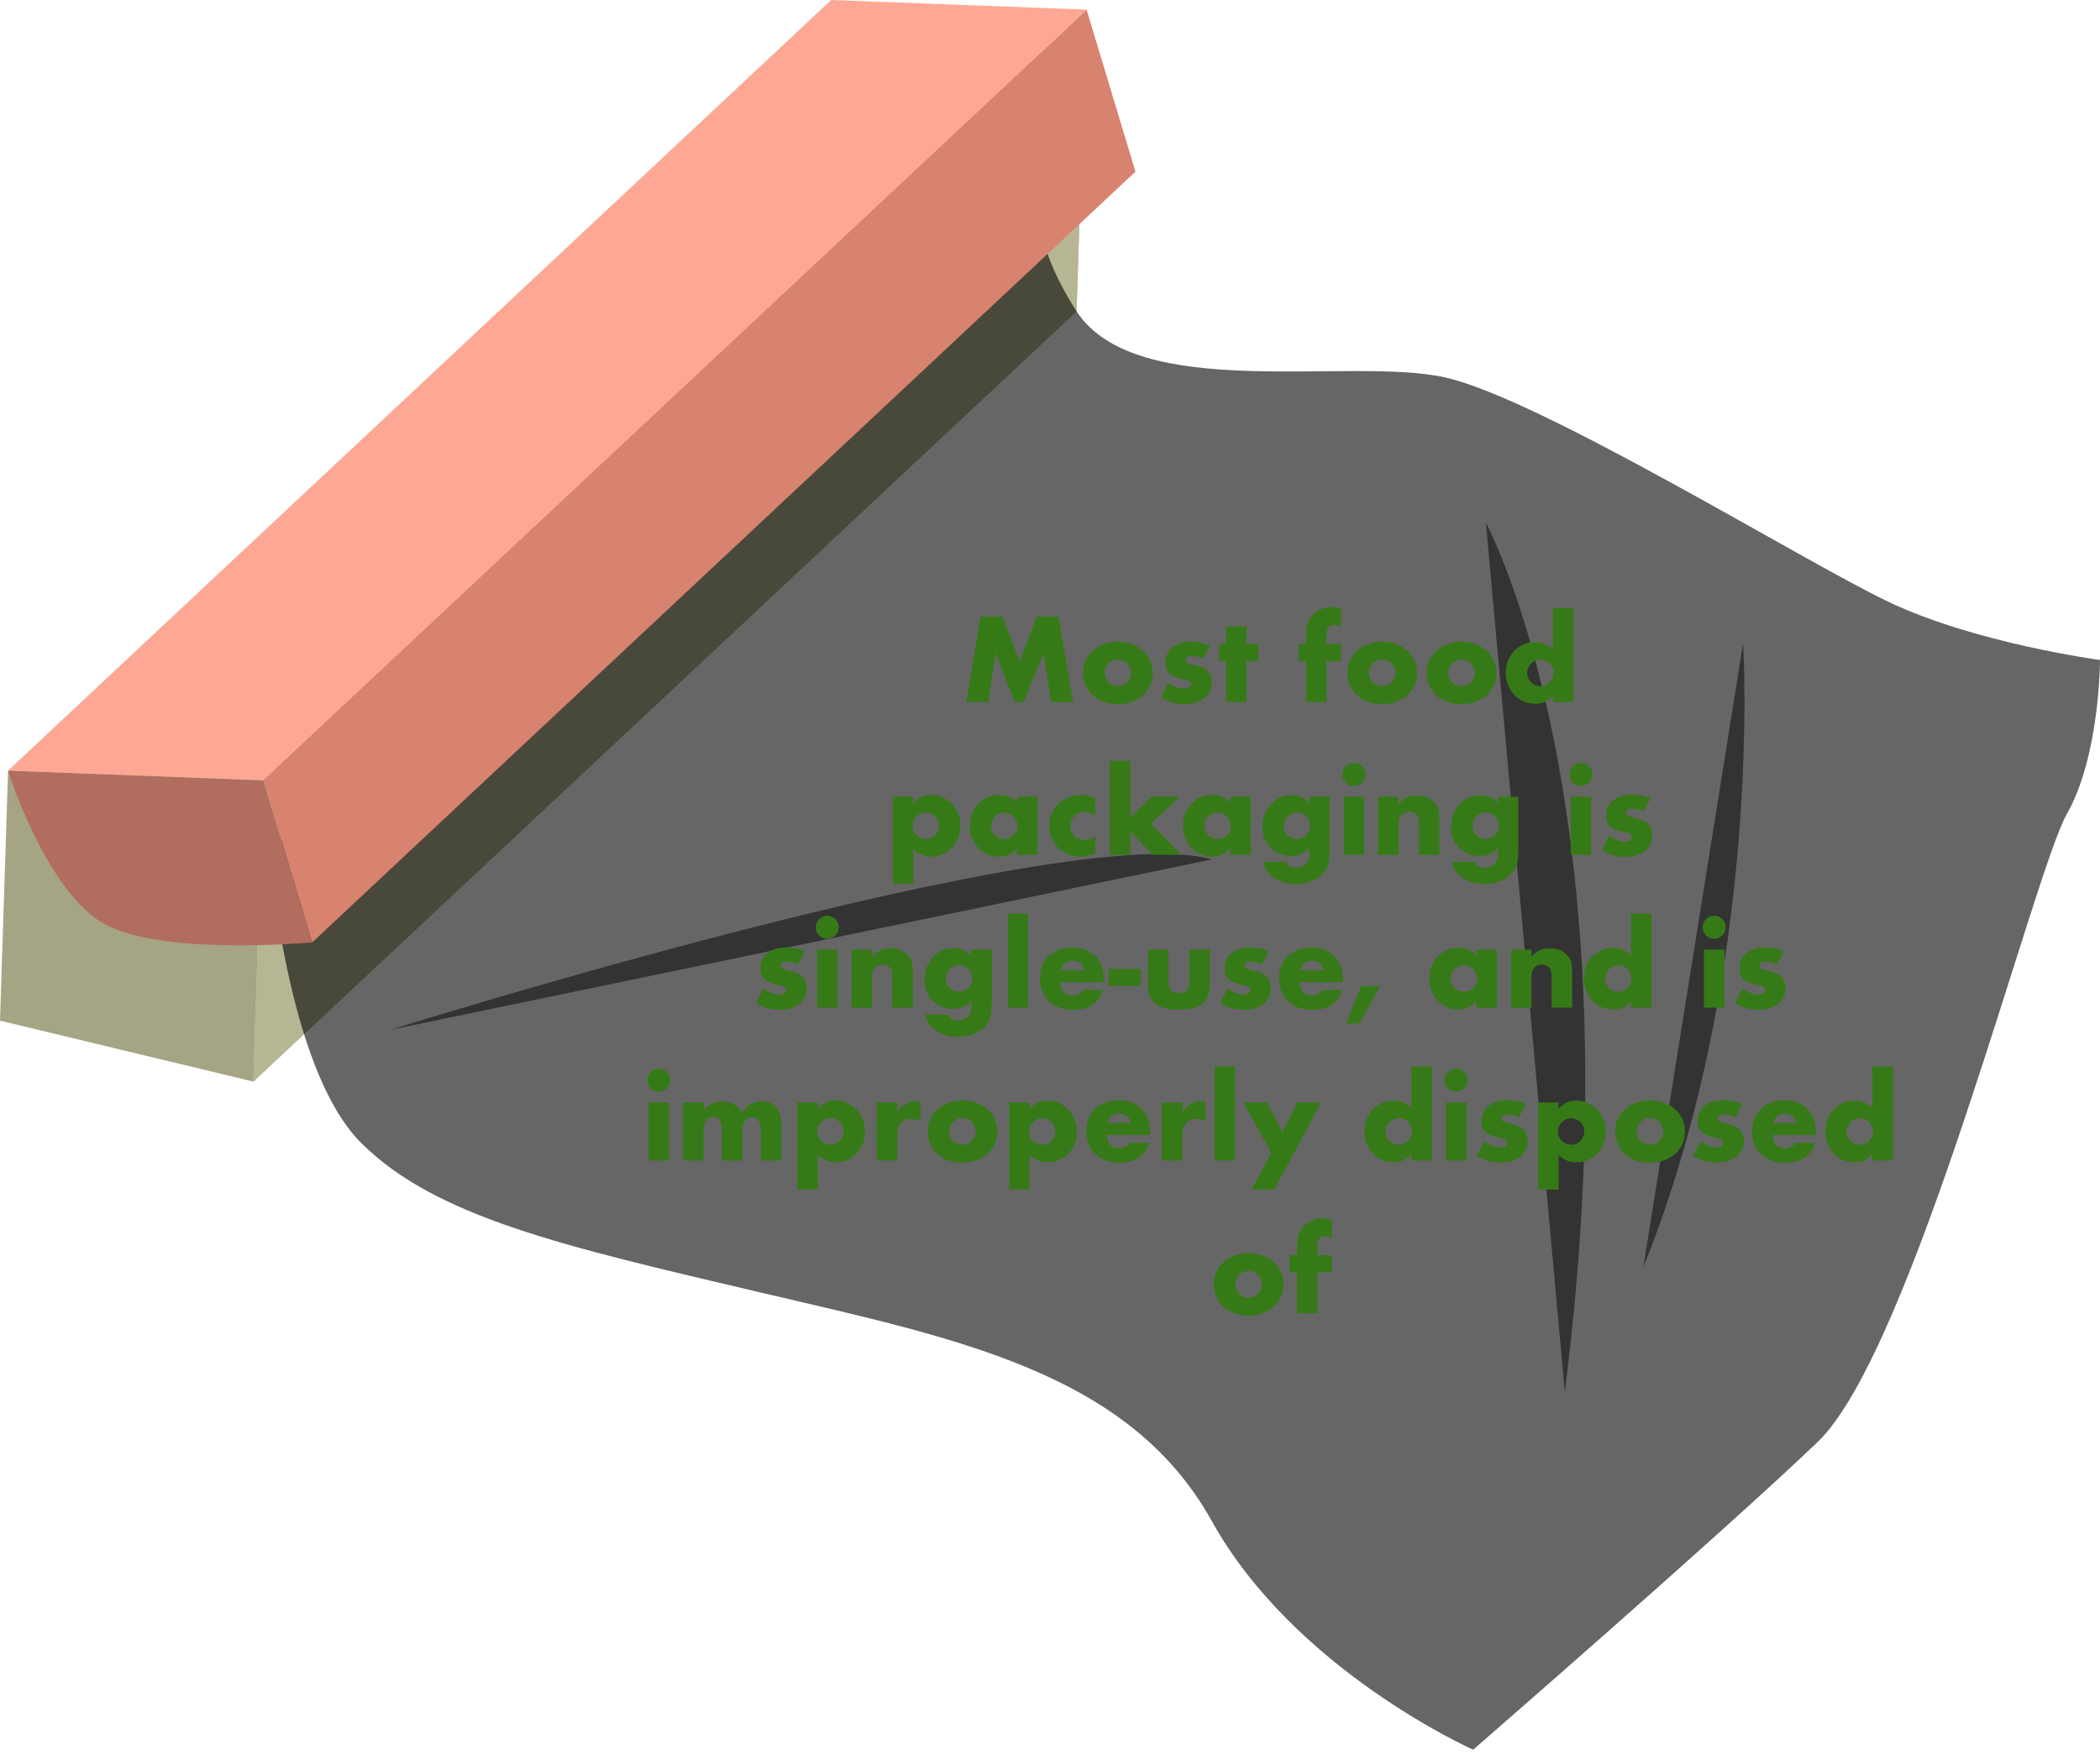 <svg width="371" height="310" viewBox="0 0 371 310" fill="none" xmlns="http://www.w3.org/2000/svg">
<path d="M46.188 146.903L191.622 10.766L190.194 54.986L44.76 191.055L46.188 146.903Z" fill="#B7B694"/>
<path d="M46.188 146.903L191.622 10.766L190.194 54.986L44.76 191.055L46.188 146.903Z" fill="#B7B694"/>
<path d="M1.428 136.137L146.863 0L191.622 10.766L46.188 146.903L1.428 136.137Z" fill="#D5D3AC"/>
<path d="M46.188 146.903L44.759 191.055L0 180.29L1.428 136.137L46.188 146.903Z" fill="#A5A485"/>
<path opacity="0.6" d="M47.617 150.378C47.617 150.378 50.541 188.602 63.738 201.821C76.935 215.04 99.654 220.15 134.142 228.258C168.63 236.366 199.377 242.226 214.07 268.663C228.763 295.1 260.258 309.068 260.258 309.068C260.258 309.068 304.269 270.844 321.139 254.695C338.009 238.547 359.3 154.057 365.15 143.769C371 133.48 371 116.582 371 116.582C371 116.582 349.028 113.652 333.587 106.293C318.214 98.935 271.958 70.317 255.156 66.638C238.286 62.958 200.737 71.203 190.194 54.986C179.65 38.77 184.004 28.481 184.004 28.481L47.617 150.378Z" fill="url(#paint0_linear)"/>
<path d="M46.528 137.772L191.962 1.703L200.601 30.321L55.167 166.458L46.528 137.772Z" fill="#D88370"/>
<path d="M1.428 136.137L146.863 0L191.962 1.703L46.528 137.772L1.428 136.137Z" fill="#FEA794"/>
<path d="M1.428 136.137L46.528 137.841L55.167 166.458C55.167 166.458 27.822 169.047 17.822 162.847C7.823 156.578 1.428 136.137 1.428 136.137Z" fill="#B16D5E"/>
<path opacity="0.5" d="M68.908 181.925C68.908 181.925 188.425 144.45 214.07 151.809L68.908 181.925Z" fill="url(#paint1_linear)"/>
<path opacity="0.5" d="M262.503 92.325C262.503 92.325 289.644 142.269 276.447 245.837L262.503 92.325Z" fill="url(#paint2_linear)"/>
<path opacity="0.5" d="M307.942 113.652C307.942 113.652 311.615 170.955 290.324 223.829L307.942 113.652Z" fill="url(#paint3_linear)"/>
<g filter="url(#filter0_d)">
<path d="M170.683 120L173.243 104.92H177.123L180.143 112.96L183.143 104.92H187.023L189.583 120H185.683L184.383 111.32L180.823 120H179.263L175.883 111.32L174.583 120H170.683ZM195.146 114.82C195.146 115.167 195.206 115.487 195.326 115.78C195.46 116.06 195.626 116.307 195.826 116.52C196.04 116.733 196.286 116.9 196.566 117.02C196.86 117.14 197.166 117.2 197.486 117.2C197.806 117.2 198.106 117.14 198.386 117.02C198.68 116.9 198.926 116.733 199.126 116.52C199.34 116.307 199.506 116.06 199.626 115.78C199.76 115.487 199.826 115.173 199.826 114.84C199.826 114.52 199.76 114.22 199.626 113.94C199.506 113.647 199.34 113.393 199.126 113.18C198.926 112.967 198.68 112.8 198.386 112.68C198.106 112.56 197.806 112.5 197.486 112.5C197.166 112.5 196.86 112.56 196.566 112.68C196.286 112.8 196.04 112.967 195.826 113.18C195.626 113.393 195.46 113.64 195.326 113.92C195.206 114.2 195.146 114.5 195.146 114.82ZM191.326 114.78C191.326 114.02 191.48 113.313 191.786 112.66C192.093 111.993 192.52 111.42 193.066 110.94C193.613 110.447 194.26 110.06 195.006 109.78C195.766 109.5 196.593 109.36 197.486 109.36C198.366 109.36 199.18 109.5 199.926 109.78C200.686 110.047 201.34 110.427 201.886 110.92C202.446 111.4 202.88 111.98 203.186 112.66C203.493 113.327 203.646 114.067 203.646 114.88C203.646 115.693 203.486 116.44 203.166 117.12C202.86 117.787 202.433 118.367 201.886 118.86C201.34 119.34 200.68 119.713 199.906 119.98C199.146 120.247 198.32 120.38 197.426 120.38C196.546 120.38 195.733 120.247 194.986 119.98C194.24 119.713 193.593 119.333 193.046 118.84C192.513 118.347 192.093 117.76 191.786 117.08C191.48 116.387 191.326 115.62 191.326 114.78ZM212.53 112.38C211.864 112.033 211.21 111.86 210.57 111.86C210.237 111.86 209.964 111.927 209.75 112.06C209.55 112.193 209.45 112.373 209.45 112.6C209.45 112.72 209.464 112.82 209.49 112.9C209.53 112.967 209.604 113.033 209.71 113.1C209.83 113.167 209.997 113.227 210.21 113.28C210.437 113.333 210.73 113.4 211.09 113.48C212.09 113.68 212.837 114.04 213.33 114.56C213.824 115.067 214.07 115.72 214.07 116.52C214.07 117.12 213.95 117.66 213.71 118.14C213.47 118.62 213.137 119.027 212.71 119.36C212.284 119.68 211.77 119.927 211.17 120.1C210.57 120.287 209.91 120.38 209.19 120.38C207.804 120.38 206.437 119.987 205.09 119.2L206.41 116.64C207.424 117.333 208.384 117.68 209.29 117.68C209.624 117.68 209.897 117.607 210.11 117.46C210.324 117.313 210.43 117.127 210.43 116.9C210.43 116.767 210.41 116.66 210.37 116.58C210.344 116.487 210.277 116.407 210.17 116.34C210.064 116.26 209.904 116.193 209.69 116.14C209.49 116.073 209.224 116.007 208.89 115.94C207.77 115.713 206.984 115.38 206.53 114.94C206.09 114.487 205.87 113.867 205.87 113.08C205.87 112.507 205.977 111.993 206.19 111.54C206.404 111.073 206.71 110.68 207.11 110.36C207.51 110.04 207.99 109.793 208.55 109.62C209.124 109.447 209.757 109.36 210.45 109.36C211.584 109.36 212.684 109.58 213.75 110.02L212.53 112.38ZM220.219 112.76V120H216.599V112.76H215.399V109.74H216.599V106.66H220.219V109.74H222.279V112.76H220.219ZM234.357 112.76V120H230.737V112.76H229.437V109.74H230.737V108.2C230.737 107.347 230.817 106.667 230.977 106.16C231.111 105.733 231.324 105.34 231.617 104.98C231.911 104.607 232.251 104.287 232.637 104.02C233.037 103.753 233.464 103.547 233.917 103.4C234.371 103.253 234.817 103.18 235.257 103.18C235.564 103.18 235.844 103.213 236.097 103.28C236.364 103.347 236.631 103.44 236.897 103.56V106.72C236.657 106.6 236.431 106.513 236.217 106.46C236.017 106.393 235.804 106.36 235.577 106.36C235.431 106.36 235.277 106.387 235.117 106.44C234.971 106.48 234.831 106.573 234.697 106.72C234.564 106.867 234.471 107.08 234.417 107.36C234.377 107.627 234.357 107.993 234.357 108.46V109.74H236.897V112.76H234.357ZM241.846 114.82C241.846 115.167 241.906 115.487 242.026 115.78C242.159 116.06 242.326 116.307 242.526 116.52C242.739 116.733 242.986 116.9 243.266 117.02C243.559 117.14 243.866 117.2 244.186 117.2C244.506 117.2 244.806 117.14 245.086 117.02C245.379 116.9 245.626 116.733 245.826 116.52C246.039 116.307 246.206 116.06 246.326 115.78C246.459 115.487 246.526 115.173 246.526 114.84C246.526 114.52 246.459 114.22 246.326 113.94C246.206 113.647 246.039 113.393 245.826 113.18C245.626 112.967 245.379 112.8 245.086 112.68C244.806 112.56 244.506 112.5 244.186 112.5C243.866 112.5 243.559 112.56 243.266 112.68C242.986 112.8 242.739 112.967 242.526 113.18C242.326 113.393 242.159 113.64 242.026 113.92C241.906 114.2 241.846 114.5 241.846 114.82ZM238.026 114.78C238.026 114.02 238.179 113.313 238.486 112.66C238.792 111.993 239.219 111.42 239.766 110.94C240.312 110.447 240.959 110.06 241.706 109.78C242.466 109.5 243.292 109.36 244.186 109.36C245.066 109.36 245.879 109.5 246.626 109.78C247.386 110.047 248.039 110.427 248.586 110.92C249.146 111.4 249.579 111.98 249.886 112.66C250.192 113.327 250.346 114.067 250.346 114.88C250.346 115.693 250.186 116.44 249.866 117.12C249.559 117.787 249.132 118.367 248.586 118.86C248.039 119.34 247.379 119.713 246.606 119.98C245.846 120.247 245.019 120.38 244.126 120.38C243.246 120.38 242.432 120.247 241.686 119.98C240.939 119.713 240.292 119.333 239.746 118.84C239.212 118.347 238.792 117.76 238.486 117.08C238.179 116.387 238.026 115.62 238.026 114.78ZM255.849 114.82C255.849 115.167 255.909 115.487 256.029 115.78C256.163 116.06 256.329 116.307 256.529 116.52C256.743 116.733 256.989 116.9 257.269 117.02C257.563 117.14 257.869 117.2 258.189 117.2C258.509 117.2 258.809 117.14 259.089 117.02C259.383 116.9 259.629 116.733 259.829 116.52C260.043 116.307 260.209 116.06 260.329 115.78C260.463 115.487 260.529 115.173 260.529 114.84C260.529 114.52 260.463 114.22 260.329 113.94C260.209 113.647 260.043 113.393 259.829 113.18C259.629 112.967 259.383 112.8 259.089 112.68C258.809 112.56 258.509 112.5 258.189 112.5C257.869 112.5 257.563 112.56 257.269 112.68C256.989 112.8 256.743 112.967 256.529 113.18C256.329 113.393 256.163 113.64 256.029 113.92C255.909 114.2 255.849 114.5 255.849 114.82ZM252.029 114.78C252.029 114.02 252.183 113.313 252.489 112.66C252.796 111.993 253.223 111.42 253.769 110.94C254.316 110.447 254.963 110.06 255.709 109.78C256.469 109.5 257.296 109.36 258.189 109.36C259.069 109.36 259.883 109.5 260.629 109.78C261.389 110.047 262.043 110.427 262.589 110.92C263.149 111.4 263.583 111.98 263.889 112.66C264.196 113.327 264.349 114.067 264.349 114.88C264.349 115.693 264.189 116.44 263.869 117.12C263.563 117.787 263.136 118.367 262.589 118.86C262.043 119.34 261.383 119.713 260.609 119.98C259.849 120.247 259.023 120.38 258.129 120.38C257.249 120.38 256.436 120.247 255.689 119.98C254.943 119.713 254.296 119.333 253.749 118.84C253.216 118.347 252.796 117.76 252.489 117.08C252.183 116.387 252.029 115.62 252.029 114.78ZM269.793 114.84C269.793 115.173 269.853 115.487 269.973 115.78C270.093 116.06 270.253 116.307 270.453 116.52C270.667 116.733 270.913 116.9 271.193 117.02C271.487 117.14 271.8 117.2 272.133 117.2C272.453 117.2 272.753 117.14 273.033 117.02C273.327 116.9 273.573 116.733 273.773 116.52C273.987 116.307 274.153 116.06 274.273 115.78C274.407 115.5 274.473 115.2 274.473 114.88C274.473 114.56 274.407 114.26 274.273 113.98C274.153 113.687 273.987 113.433 273.773 113.22C273.573 113.007 273.327 112.84 273.033 112.72C272.753 112.6 272.453 112.54 272.133 112.54C271.813 112.54 271.507 112.6 271.213 112.72C270.933 112.84 270.687 113.007 270.473 113.22C270.273 113.433 270.107 113.68 269.973 113.96C269.853 114.227 269.793 114.52 269.793 114.84ZM274.353 103.4H277.993V120H274.353V118.86C273.58 119.833 272.533 120.32 271.213 120.32C270.467 120.32 269.78 120.18 269.153 119.9C268.527 119.62 267.98 119.233 267.513 118.74C267.047 118.247 266.68 117.667 266.413 117C266.16 116.333 266.033 115.613 266.033 114.84C266.033 114.107 266.153 113.413 266.393 112.76C266.647 112.093 267 111.513 267.453 111.02C267.907 110.527 268.447 110.14 269.073 109.86C269.713 109.567 270.413 109.42 271.173 109.42C272.453 109.42 273.513 109.867 274.353 110.76V103.4ZM165.893 141.9C165.893 141.58 165.833 141.28 165.713 141C165.606 140.707 165.446 140.453 165.233 140.24C165.019 140.027 164.766 139.86 164.473 139.74C164.193 139.607 163.886 139.54 163.553 139.54C163.233 139.54 162.933 139.6 162.653 139.72C162.373 139.84 162.126 140.007 161.913 140.22C161.713 140.433 161.546 140.687 161.413 140.98C161.293 141.26 161.233 141.56 161.233 141.88C161.233 142.2 161.293 142.5 161.413 142.78C161.533 143.06 161.699 143.307 161.913 143.52C162.126 143.72 162.373 143.887 162.653 144.02C162.946 144.14 163.253 144.2 163.573 144.2C163.893 144.2 164.193 144.14 164.473 144.02C164.753 143.9 164.993 143.733 165.193 143.52C165.406 143.307 165.573 143.06 165.693 142.78C165.826 142.5 165.893 142.207 165.893 141.9ZM161.333 152.12H157.713V136.74H161.333V137.88C162.106 136.907 163.159 136.42 164.493 136.42C165.226 136.42 165.906 136.567 166.533 136.86C167.173 137.14 167.726 137.527 168.193 138.02C168.659 138.513 169.019 139.093 169.273 139.76C169.539 140.427 169.673 141.14 169.673 141.9C169.673 142.66 169.539 143.367 169.273 144.02C169.019 144.673 168.659 145.247 168.193 145.74C167.739 146.233 167.199 146.62 166.573 146.9C165.946 147.18 165.266 147.32 164.533 147.32C163.253 147.32 162.186 146.88 161.333 146V152.12ZM175.096 141.84C175.096 142.173 175.156 142.487 175.276 142.78C175.396 143.06 175.556 143.307 175.756 143.52C175.969 143.733 176.216 143.9 176.496 144.02C176.789 144.14 177.103 144.2 177.436 144.2C177.756 144.2 178.056 144.14 178.336 144.02C178.629 143.9 178.876 143.733 179.076 143.52C179.289 143.307 179.456 143.06 179.576 142.78C179.709 142.5 179.776 142.2 179.776 141.88C179.776 141.56 179.709 141.26 179.576 140.98C179.456 140.687 179.289 140.433 179.076 140.22C178.876 140.007 178.629 139.84 178.336 139.72C178.056 139.6 177.756 139.54 177.436 139.54C177.103 139.54 176.789 139.6 176.496 139.72C176.216 139.84 175.969 140.007 175.756 140.22C175.556 140.433 175.396 140.68 175.276 140.96C175.156 141.227 175.096 141.52 175.096 141.84ZM179.656 136.74H183.296V147H179.656V145.86C178.883 146.833 177.836 147.32 176.516 147.32C175.769 147.32 175.083 147.187 174.456 146.92C173.829 146.64 173.283 146.253 172.816 145.76C172.349 145.267 171.983 144.687 171.716 144.02C171.463 143.353 171.336 142.627 171.336 141.84C171.336 141.107 171.463 140.413 171.716 139.76C171.969 139.093 172.323 138.513 172.776 138.02C173.229 137.527 173.769 137.14 174.396 136.86C175.023 136.567 175.716 136.42 176.476 136.42C177.756 136.42 178.816 136.867 179.656 137.76V136.74ZM193.5 140.06C192.873 139.633 192.24 139.42 191.6 139.42C191.253 139.42 190.926 139.48 190.62 139.6C190.326 139.72 190.066 139.893 189.84 140.12C189.613 140.333 189.433 140.593 189.3 140.9C189.18 141.193 189.12 141.527 189.12 141.9C189.12 142.26 189.18 142.593 189.3 142.9C189.433 143.193 189.606 143.453 189.82 143.68C190.046 143.893 190.313 144.06 190.62 144.18C190.926 144.3 191.253 144.36 191.6 144.36C192.28 144.36 192.913 144.127 193.5 143.66V146.74C192.606 147.127 191.76 147.32 190.96 147.32C190.213 147.32 189.5 147.193 188.82 146.94C188.153 146.687 187.56 146.327 187.04 145.86C186.533 145.38 186.126 144.813 185.82 144.16C185.513 143.493 185.36 142.753 185.36 141.94C185.36 141.127 185.506 140.387 185.8 139.72C186.093 139.04 186.493 138.46 187 137.98C187.506 137.487 188.106 137.107 188.8 136.84C189.506 136.56 190.26 136.42 191.06 136.42C191.94 136.42 192.753 136.607 193.5 136.98V140.06ZM199.692 130.4V140.44L203.492 136.74H208.452L203.312 141.48L208.752 147H203.672L199.692 142.82V147H196.072V130.4H199.692ZM212.772 141.84C212.772 142.173 212.832 142.487 212.952 142.78C213.072 143.06 213.232 143.307 213.432 143.52C213.645 143.733 213.892 143.9 214.172 144.02C214.465 144.14 214.779 144.2 215.112 144.2C215.432 144.2 215.732 144.14 216.012 144.02C216.305 143.9 216.552 143.733 216.752 143.52C216.965 143.307 217.132 143.06 217.252 142.78C217.385 142.5 217.452 142.2 217.452 141.88C217.452 141.56 217.385 141.26 217.252 140.98C217.132 140.687 216.965 140.433 216.752 140.22C216.552 140.007 216.305 139.84 216.012 139.72C215.732 139.6 215.432 139.54 215.112 139.54C214.779 139.54 214.465 139.6 214.172 139.72C213.892 139.84 213.645 140.007 213.432 140.22C213.232 140.433 213.072 140.68 212.952 140.96C212.832 141.227 212.772 141.52 212.772 141.84ZM217.332 136.74H220.972V147H217.332V145.86C216.559 146.833 215.512 147.32 214.192 147.32C213.445 147.32 212.759 147.187 212.132 146.92C211.505 146.64 210.959 146.253 210.492 145.76C210.025 145.267 209.659 144.687 209.392 144.02C209.139 143.353 209.012 142.627 209.012 141.84C209.012 141.107 209.139 140.413 209.392 139.76C209.645 139.093 209.999 138.513 210.452 138.02C210.905 137.527 211.445 137.14 212.072 136.86C212.699 136.567 213.392 136.42 214.152 136.42C215.432 136.42 216.492 136.867 217.332 137.76V136.74ZM226.795 141.82C226.795 142.153 226.855 142.467 226.975 142.76C227.095 143.04 227.255 143.287 227.455 143.5C227.669 143.713 227.915 143.88 228.195 144C228.489 144.12 228.802 144.18 229.135 144.18C229.455 144.18 229.755 144.12 230.035 144C230.329 143.88 230.575 143.713 230.775 143.5C230.989 143.287 231.155 143.04 231.275 142.76C231.409 142.467 231.475 142.16 231.475 141.84C231.475 141.507 231.409 141.2 231.275 140.92C231.155 140.64 230.989 140.393 230.775 140.18C230.562 139.967 230.309 139.8 230.015 139.68C229.735 139.56 229.442 139.5 229.135 139.5C228.815 139.5 228.515 139.567 228.235 139.7C227.955 139.82 227.709 139.987 227.495 140.2C227.282 140.4 227.109 140.64 226.975 140.92C226.855 141.2 226.795 141.5 226.795 141.82ZM234.915 136.74V146.3C234.915 146.873 234.882 147.387 234.815 147.84C234.749 148.293 234.655 148.693 234.535 149.04C234.375 149.48 234.122 149.887 233.775 150.26C233.442 150.647 233.035 150.98 232.555 151.26C232.075 151.54 231.529 151.76 230.915 151.92C230.315 152.08 229.662 152.16 228.955 152.16C228.155 152.16 227.422 152.06 226.755 151.86C226.089 151.66 225.502 151.38 224.995 151.02C224.502 150.673 224.095 150.26 223.775 149.78C223.455 149.313 223.242 148.8 223.135 148.24H227.215C227.469 148.92 228.042 149.26 228.935 149.26C229.695 149.26 230.275 149.047 230.675 148.62C231.089 148.193 231.295 147.6 231.295 146.84V145.86C231.029 146.113 230.769 146.327 230.515 146.5C230.275 146.66 230.029 146.793 229.775 146.9C229.522 147.007 229.255 147.08 228.975 147.12C228.695 147.173 228.389 147.2 228.055 147.2C227.322 147.2 226.649 147.073 226.035 146.82C225.422 146.567 224.889 146.213 224.435 145.76C223.995 145.307 223.649 144.767 223.395 144.14C223.155 143.5 223.035 142.793 223.035 142.02C223.035 141.233 223.169 140.507 223.435 139.84C223.702 139.16 224.062 138.573 224.515 138.08C224.982 137.573 225.529 137.18 226.155 136.9C226.795 136.607 227.489 136.46 228.235 136.46C229.449 136.46 230.469 136.913 231.295 137.82V136.74H234.915ZM241.001 136.74V147H237.381V136.74H241.001ZM237.141 132.8C237.141 132.52 237.194 132.26 237.301 132.02C237.407 131.767 237.554 131.547 237.741 131.36C237.927 131.173 238.141 131.027 238.381 130.92C238.634 130.813 238.901 130.76 239.181 130.76C239.461 130.76 239.721 130.813 239.961 130.92C240.214 131.027 240.434 131.173 240.621 131.36C240.807 131.547 240.954 131.767 241.061 132.02C241.167 132.26 241.221 132.52 241.221 132.8C241.221 133.08 241.167 133.347 241.061 133.6C240.954 133.84 240.807 134.053 240.621 134.24C240.434 134.427 240.214 134.573 239.961 134.68C239.721 134.787 239.461 134.84 239.181 134.84C238.901 134.84 238.634 134.787 238.381 134.68C238.141 134.573 237.927 134.427 237.741 134.24C237.554 134.053 237.407 133.84 237.301 133.6C237.194 133.347 237.141 133.08 237.141 132.8ZM243.474 136.74H247.094V138.04C247.588 137.44 248.088 137.04 248.594 136.84C249.101 136.627 249.694 136.52 250.374 136.52C251.094 136.52 251.708 136.64 252.214 136.88C252.734 137.107 253.174 137.433 253.534 137.86C253.828 138.207 254.028 138.593 254.134 139.02C254.241 139.447 254.294 139.933 254.294 140.48V147H250.674V141.82C250.674 141.313 250.634 140.907 250.554 140.6C250.488 140.28 250.361 140.027 250.174 139.84C250.014 139.68 249.834 139.567 249.634 139.5C249.434 139.433 249.221 139.4 248.994 139.4C248.381 139.4 247.908 139.587 247.574 139.96C247.254 140.32 247.094 140.84 247.094 141.52V147H243.474V136.74ZM260.116 141.82C260.116 142.153 260.176 142.467 260.296 142.76C260.416 143.04 260.576 143.287 260.776 143.5C260.989 143.713 261.236 143.88 261.516 144C261.809 144.12 262.122 144.18 262.456 144.18C262.776 144.18 263.076 144.12 263.356 144C263.649 143.88 263.896 143.713 264.096 143.5C264.309 143.287 264.476 143.04 264.596 142.76C264.729 142.467 264.796 142.16 264.796 141.84C264.796 141.507 264.729 141.2 264.596 140.92C264.476 140.64 264.309 140.393 264.096 140.18C263.882 139.967 263.629 139.8 263.336 139.68C263.056 139.56 262.762 139.5 262.456 139.5C262.136 139.5 261.836 139.567 261.556 139.7C261.276 139.82 261.029 139.987 260.816 140.2C260.602 140.4 260.429 140.64 260.296 140.92C260.176 141.2 260.116 141.5 260.116 141.82ZM268.236 136.74V146.3C268.236 146.873 268.202 147.387 268.136 147.84C268.069 148.293 267.976 148.693 267.856 149.04C267.696 149.48 267.442 149.887 267.096 150.26C266.762 150.647 266.356 150.98 265.876 151.26C265.396 151.54 264.849 151.76 264.236 151.92C263.636 152.08 262.982 152.16 262.276 152.16C261.476 152.16 260.742 152.06 260.076 151.86C259.409 151.66 258.822 151.38 258.316 151.02C257.822 150.673 257.416 150.26 257.096 149.78C256.776 149.313 256.562 148.8 256.456 148.24H260.536C260.789 148.92 261.362 149.26 262.256 149.26C263.016 149.26 263.596 149.047 263.996 148.62C264.409 148.193 264.616 147.6 264.616 146.84V145.86C264.349 146.113 264.089 146.327 263.836 146.5C263.596 146.66 263.349 146.793 263.096 146.9C262.842 147.007 262.576 147.08 262.296 147.12C262.016 147.173 261.709 147.2 261.376 147.2C260.642 147.2 259.969 147.073 259.356 146.82C258.742 146.567 258.209 146.213 257.756 145.76C257.316 145.307 256.969 144.767 256.716 144.14C256.476 143.5 256.356 142.793 256.356 142.02C256.356 141.233 256.489 140.507 256.756 139.84C257.022 139.16 257.382 138.573 257.836 138.08C258.302 137.573 258.849 137.18 259.476 136.9C260.116 136.607 260.809 136.46 261.556 136.46C262.769 136.46 263.789 136.913 264.616 137.82V136.74H268.236ZM281.118 136.74V147H277.498V136.74H281.118ZM277.258 132.8C277.258 132.52 277.311 132.26 277.418 132.02C277.524 131.767 277.671 131.547 277.858 131.36C278.044 131.173 278.258 131.027 278.498 130.92C278.751 130.813 279.018 130.76 279.298 130.76C279.578 130.76 279.838 130.813 280.078 130.92C280.331 131.027 280.551 131.173 280.738 131.36C280.924 131.547 281.071 131.767 281.178 132.02C281.284 132.26 281.338 132.52 281.338 132.8C281.338 133.08 281.284 133.347 281.178 133.6C281.071 133.84 280.924 134.053 280.738 134.24C280.551 134.427 280.331 134.573 280.078 134.68C279.838 134.787 279.578 134.84 279.298 134.84C279.018 134.84 278.751 134.787 278.498 134.68C278.258 134.573 278.044 134.427 277.858 134.24C277.671 134.053 277.524 133.84 277.418 133.6C277.311 133.347 277.258 133.08 277.258 132.8ZM290.392 139.38C289.725 139.033 289.072 138.86 288.432 138.86C288.098 138.86 287.825 138.927 287.612 139.06C287.412 139.193 287.312 139.373 287.312 139.6C287.312 139.72 287.325 139.82 287.352 139.9C287.392 139.967 287.465 140.033 287.572 140.1C287.692 140.167 287.858 140.227 288.072 140.28C288.298 140.333 288.592 140.4 288.952 140.48C289.952 140.68 290.698 141.04 291.192 141.56C291.685 142.067 291.932 142.72 291.932 143.52C291.932 144.12 291.812 144.66 291.572 145.14C291.332 145.62 290.998 146.027 290.572 146.36C290.145 146.68 289.632 146.927 289.032 147.1C288.432 147.287 287.772 147.38 287.052 147.38C285.665 147.38 284.298 146.987 282.952 146.2L284.272 143.64C285.285 144.333 286.245 144.68 287.152 144.68C287.485 144.68 287.758 144.607 287.972 144.46C288.185 144.313 288.292 144.127 288.292 143.9C288.292 143.767 288.272 143.66 288.232 143.58C288.205 143.487 288.138 143.407 288.032 143.34C287.925 143.26 287.765 143.193 287.552 143.14C287.352 143.073 287.085 143.007 286.752 142.94C285.632 142.713 284.845 142.38 284.392 141.94C283.952 141.487 283.732 140.867 283.732 140.08C283.732 139.507 283.838 138.993 284.052 138.54C284.265 138.073 284.572 137.68 284.972 137.36C285.372 137.04 285.852 136.793 286.412 136.62C286.985 136.447 287.618 136.36 288.312 136.36C289.445 136.36 290.545 136.58 291.612 137.02L290.392 139.38ZM140.978 166.38C140.311 166.033 139.658 165.86 139.018 165.86C138.684 165.86 138.411 165.927 138.198 166.06C137.998 166.193 137.898 166.373 137.898 166.6C137.898 166.72 137.911 166.82 137.938 166.9C137.978 166.967 138.051 167.033 138.158 167.1C138.278 167.167 138.444 167.227 138.658 167.28C138.884 167.333 139.178 167.4 139.538 167.48C140.538 167.68 141.284 168.04 141.778 168.56C142.271 169.067 142.518 169.72 142.518 170.52C142.518 171.12 142.398 171.66 142.158 172.14C141.918 172.62 141.584 173.027 141.158 173.36C140.731 173.68 140.218 173.927 139.618 174.1C139.018 174.287 138.358 174.38 137.638 174.38C136.251 174.38 134.884 173.987 133.538 173.2L134.858 170.64C135.871 171.333 136.831 171.68 137.738 171.68C138.071 171.68 138.344 171.607 138.558 171.46C138.771 171.313 138.878 171.127 138.878 170.9C138.878 170.767 138.858 170.66 138.817 170.58C138.791 170.487 138.724 170.407 138.618 170.34C138.511 170.26 138.351 170.193 138.138 170.14C137.938 170.073 137.671 170.007 137.338 169.94C136.218 169.713 135.431 169.38 134.978 168.94C134.538 168.487 134.318 167.867 134.318 167.08C134.318 166.507 134.424 165.993 134.638 165.54C134.851 165.073 135.158 164.68 135.558 164.36C135.958 164.04 136.438 163.793 136.998 163.62C137.571 163.447 138.204 163.36 138.898 163.36C140.031 163.36 141.131 163.58 142.198 164.02L140.978 166.38ZM147.973 163.74V174H144.353V163.74H147.973ZM144.113 159.8C144.113 159.52 144.167 159.26 144.273 159.02C144.38 158.767 144.527 158.547 144.713 158.36C144.9 158.173 145.113 158.027 145.353 157.92C145.607 157.813 145.873 157.76 146.153 157.76C146.433 157.76 146.693 157.813 146.933 157.92C147.187 158.027 147.407 158.173 147.593 158.36C147.78 158.547 147.927 158.767 148.033 159.02C148.14 159.26 148.193 159.52 148.193 159.8C148.193 160.08 148.14 160.347 148.033 160.6C147.927 160.84 147.78 161.053 147.593 161.24C147.407 161.427 147.187 161.573 146.933 161.68C146.693 161.787 146.433 161.84 146.153 161.84C145.873 161.84 145.607 161.787 145.353 161.68C145.113 161.573 144.9 161.427 144.713 161.24C144.527 161.053 144.38 160.84 144.273 160.6C144.167 160.347 144.113 160.08 144.113 159.8ZM150.447 163.74H154.067V165.04C154.56 164.44 155.06 164.04 155.567 163.84C156.074 163.627 156.667 163.52 157.347 163.52C158.067 163.52 158.68 163.64 159.187 163.88C159.707 164.107 160.147 164.433 160.507 164.86C160.8 165.207 161 165.593 161.107 166.02C161.214 166.447 161.267 166.933 161.267 167.48V174H157.647V168.82C157.647 168.313 157.607 167.907 157.527 167.6C157.46 167.28 157.334 167.027 157.147 166.84C156.987 166.68 156.807 166.567 156.607 166.5C156.407 166.433 156.194 166.4 155.967 166.4C155.354 166.4 154.88 166.587 154.547 166.96C154.227 167.32 154.067 167.84 154.067 168.52V174H150.447V163.74ZM167.088 168.82C167.088 169.153 167.148 169.467 167.268 169.76C167.388 170.04 167.548 170.287 167.748 170.5C167.962 170.713 168.208 170.88 168.488 171C168.782 171.12 169.095 171.18 169.428 171.18C169.748 171.18 170.048 171.12 170.328 171C170.622 170.88 170.868 170.713 171.068 170.5C171.282 170.287 171.448 170.04 171.568 169.76C171.702 169.467 171.768 169.16 171.768 168.84C171.768 168.507 171.702 168.2 171.568 167.92C171.448 167.64 171.282 167.393 171.068 167.18C170.855 166.967 170.602 166.8 170.308 166.68C170.028 166.56 169.735 166.5 169.428 166.5C169.108 166.5 168.808 166.567 168.528 166.7C168.248 166.82 168.002 166.987 167.788 167.2C167.575 167.4 167.402 167.64 167.268 167.92C167.148 168.2 167.088 168.5 167.088 168.82ZM175.208 163.74V173.3C175.208 173.873 175.175 174.387 175.108 174.84C175.042 175.293 174.948 175.693 174.828 176.04C174.668 176.48 174.415 176.887 174.068 177.26C173.735 177.647 173.328 177.98 172.848 178.26C172.368 178.54 171.822 178.76 171.208 178.92C170.608 179.08 169.955 179.16 169.248 179.16C168.448 179.16 167.715 179.06 167.048 178.86C166.382 178.66 165.795 178.38 165.288 178.02C164.795 177.673 164.388 177.26 164.068 176.78C163.748 176.313 163.535 175.8 163.428 175.24H167.508C167.762 175.92 168.335 176.26 169.228 176.26C169.988 176.26 170.568 176.047 170.968 175.62C171.382 175.193 171.588 174.6 171.588 173.84V172.86C171.322 173.113 171.062 173.327 170.808 173.5C170.568 173.66 170.322 173.793 170.068 173.9C169.815 174.007 169.548 174.08 169.268 174.12C168.988 174.173 168.682 174.2 168.348 174.2C167.615 174.2 166.942 174.073 166.328 173.82C165.715 173.567 165.182 173.213 164.728 172.76C164.288 172.307 163.942 171.767 163.688 171.14C163.448 170.5 163.328 169.793 163.328 169.02C163.328 168.233 163.462 167.507 163.728 166.84C163.995 166.16 164.355 165.573 164.808 165.08C165.275 164.573 165.822 164.18 166.448 163.9C167.088 163.607 167.782 163.46 168.528 163.46C169.742 163.46 170.762 163.913 171.588 164.82V163.74H175.208ZM181.645 157.4V174H178.025V157.4H181.645ZM191.619 167.38C191.499 166.873 191.252 166.467 190.879 166.16C190.506 165.853 190.052 165.7 189.519 165.7C188.959 165.7 188.499 165.847 188.139 166.14C187.792 166.433 187.572 166.847 187.479 167.38H191.619ZM187.379 169.48C187.379 171.04 188.112 171.82 189.579 171.82C190.366 171.82 190.959 171.5 191.359 170.86H194.859C194.152 173.207 192.386 174.38 189.559 174.38C188.692 174.38 187.899 174.253 187.179 174C186.459 173.733 185.839 173.36 185.319 172.88C184.812 172.4 184.419 171.827 184.139 171.16C183.859 170.493 183.719 169.747 183.719 168.92C183.719 168.067 183.852 167.3 184.119 166.62C184.386 165.927 184.766 165.34 185.259 164.86C185.752 164.38 186.346 164.013 187.039 163.76C187.746 163.493 188.539 163.36 189.419 163.36C190.286 163.36 191.066 163.493 191.759 163.76C192.452 164.013 193.039 164.387 193.519 164.88C193.999 165.373 194.366 165.98 194.619 166.7C194.872 167.407 194.999 168.207 194.999 169.1V169.48H187.379ZM195.828 167.14H201.568V170.16H195.828V167.14ZM206.43 163.74V169.52C206.43 170.787 207.044 171.42 208.27 171.42C209.497 171.42 210.11 170.787 210.11 169.52V163.74H213.73V170.22C213.73 171.607 213.27 172.647 212.35 173.34C211.444 174.033 210.084 174.38 208.27 174.38C206.457 174.38 205.09 174.033 204.17 173.34C203.264 172.647 202.81 171.607 202.81 170.22V163.74H206.43ZM222.989 166.38C222.323 166.033 221.669 165.86 221.029 165.86C220.696 165.86 220.423 165.927 220.209 166.06C220.009 166.193 219.909 166.373 219.909 166.6C219.909 166.72 219.923 166.82 219.949 166.9C219.989 166.967 220.063 167.033 220.169 167.1C220.289 167.167 220.456 167.227 220.669 167.28C220.896 167.333 221.189 167.4 221.549 167.48C222.549 167.68 223.296 168.04 223.789 168.56C224.283 169.067 224.529 169.72 224.529 170.52C224.529 171.12 224.409 171.66 224.169 172.14C223.929 172.62 223.596 173.027 223.169 173.36C222.743 173.68 222.229 173.927 221.629 174.1C221.029 174.287 220.369 174.38 219.649 174.38C218.263 174.38 216.896 173.987 215.549 173.2L216.869 170.64C217.883 171.333 218.843 171.68 219.749 171.68C220.083 171.68 220.356 171.607 220.569 171.46C220.783 171.313 220.889 171.127 220.889 170.9C220.889 170.767 220.869 170.66 220.829 170.58C220.803 170.487 220.736 170.407 220.629 170.34C220.523 170.26 220.363 170.193 220.149 170.14C219.949 170.073 219.683 170.007 219.349 169.94C218.229 169.713 217.443 169.38 216.989 168.94C216.549 168.487 216.329 167.867 216.329 167.08C216.329 166.507 216.436 165.993 216.649 165.54C216.863 165.073 217.169 164.68 217.569 164.36C217.969 164.04 218.449 163.793 219.009 163.62C219.583 163.447 220.216 163.36 220.909 163.36C222.043 163.36 223.143 163.58 224.209 164.02L222.989 166.38ZM233.865 167.38C233.745 166.873 233.498 166.467 233.125 166.16C232.752 165.853 232.298 165.7 231.765 165.7C231.205 165.7 230.745 165.847 230.385 166.14C230.038 166.433 229.818 166.847 229.725 167.38H233.865ZM229.625 169.48C229.625 171.04 230.358 171.82 231.825 171.82C232.612 171.82 233.205 171.5 233.605 170.86H237.105C236.398 173.207 234.632 174.38 231.805 174.38C230.938 174.38 230.145 174.253 229.425 174C228.705 173.733 228.085 173.36 227.565 172.88C227.058 172.4 226.665 171.827 226.385 171.16C226.105 170.493 225.965 169.747 225.965 168.92C225.965 168.067 226.098 167.3 226.365 166.62C226.632 165.927 227.012 165.34 227.505 164.86C227.998 164.38 228.592 164.013 229.285 163.76C229.992 163.493 230.785 163.36 231.665 163.36C232.532 163.36 233.312 163.493 234.005 163.76C234.698 164.013 235.285 164.387 235.765 164.88C236.245 165.373 236.612 165.98 236.865 166.7C237.118 167.407 237.245 168.207 237.245 169.1V169.48H229.625ZM240.434 170.18H243.834L240.154 176.8H237.834L240.434 170.18ZM256.268 168.84C256.268 169.173 256.328 169.487 256.448 169.78C256.568 170.06 256.728 170.307 256.928 170.52C257.141 170.733 257.388 170.9 257.668 171.02C257.961 171.14 258.275 171.2 258.608 171.2C258.928 171.2 259.228 171.14 259.508 171.02C259.801 170.9 260.048 170.733 260.248 170.52C260.461 170.307 260.628 170.06 260.748 169.78C260.881 169.5 260.948 169.2 260.948 168.88C260.948 168.56 260.881 168.26 260.748 167.98C260.628 167.687 260.461 167.433 260.248 167.22C260.048 167.007 259.801 166.84 259.508 166.72C259.228 166.6 258.928 166.54 258.608 166.54C258.275 166.54 257.961 166.6 257.668 166.72C257.388 166.84 257.141 167.007 256.928 167.22C256.728 167.433 256.568 167.68 256.448 167.96C256.328 168.227 256.268 168.52 256.268 168.84ZM260.828 163.74H264.468V174H260.828V172.86C260.055 173.833 259.008 174.32 257.688 174.32C256.941 174.32 256.255 174.187 255.628 173.92C255.001 173.64 254.455 173.253 253.988 172.76C253.521 172.267 253.155 171.687 252.888 171.02C252.635 170.353 252.508 169.627 252.508 168.84C252.508 168.107 252.635 167.413 252.888 166.76C253.141 166.093 253.495 165.513 253.948 165.02C254.401 164.527 254.941 164.14 255.568 163.86C256.195 163.567 256.888 163.42 257.648 163.42C258.928 163.42 259.988 163.867 260.828 164.76V163.74ZM266.931 163.74H270.551V165.04C271.045 164.44 271.545 164.04 272.051 163.84C272.558 163.627 273.151 163.52 273.831 163.52C274.551 163.52 275.165 163.64 275.671 163.88C276.191 164.107 276.631 164.433 276.991 164.86C277.285 165.207 277.485 165.593 277.591 166.02C277.698 166.447 277.751 166.933 277.751 167.48V174H274.131V168.82C274.131 168.313 274.091 167.907 274.011 167.6C273.945 167.28 273.818 167.027 273.631 166.84C273.471 166.68 273.291 166.567 273.091 166.5C272.891 166.433 272.678 166.4 272.451 166.4C271.838 166.4 271.365 166.587 271.031 166.96C270.711 167.32 270.551 167.84 270.551 168.52V174H266.931V163.74ZM283.573 168.84C283.573 169.173 283.633 169.487 283.753 169.78C283.873 170.06 284.033 170.307 284.233 170.52C284.446 170.733 284.693 170.9 284.973 171.02C285.266 171.14 285.579 171.2 285.913 171.2C286.233 171.2 286.533 171.14 286.813 171.02C287.106 170.9 287.353 170.733 287.553 170.52C287.766 170.307 287.933 170.06 288.053 169.78C288.186 169.5 288.253 169.2 288.253 168.88C288.253 168.56 288.186 168.26 288.053 167.98C287.933 167.687 287.766 167.433 287.553 167.22C287.353 167.007 287.106 166.84 286.813 166.72C286.533 166.6 286.233 166.54 285.913 166.54C285.593 166.54 285.286 166.6 284.993 166.72C284.713 166.84 284.466 167.007 284.253 167.22C284.053 167.433 283.886 167.68 283.753 167.96C283.633 168.227 283.573 168.52 283.573 168.84ZM288.133 157.4H291.773V174H288.133V172.86C287.359 173.833 286.313 174.32 284.993 174.32C284.246 174.32 283.559 174.18 282.933 173.9C282.306 173.62 281.759 173.233 281.293 172.74C280.826 172.247 280.459 171.667 280.193 171C279.939 170.333 279.813 169.613 279.813 168.84C279.813 168.107 279.933 167.413 280.173 166.76C280.426 166.093 280.779 165.513 281.233 165.02C281.686 164.527 282.226 164.14 282.853 163.86C283.493 163.567 284.193 163.42 284.953 163.42C286.233 163.42 287.293 163.867 288.133 164.76V157.4ZM304.653 163.74V174H301.033V163.74H304.653ZM300.793 159.8C300.793 159.52 300.846 159.26 300.953 159.02C301.06 158.767 301.206 158.547 301.393 158.36C301.58 158.173 301.793 158.027 302.033 157.92C302.286 157.813 302.553 157.76 302.833 157.76C303.113 157.76 303.373 157.813 303.613 157.92C303.866 158.027 304.086 158.173 304.273 158.36C304.46 158.547 304.606 158.767 304.713 159.02C304.82 159.26 304.873 159.52 304.873 159.8C304.873 160.08 304.82 160.347 304.713 160.6C304.606 160.84 304.46 161.053 304.273 161.24C304.086 161.427 303.866 161.573 303.613 161.68C303.373 161.787 303.113 161.84 302.833 161.84C302.553 161.84 302.286 161.787 302.033 161.68C301.793 161.573 301.58 161.427 301.393 161.24C301.206 161.053 301.06 160.84 300.953 160.6C300.846 160.347 300.793 160.08 300.793 159.8ZM313.927 166.38C313.26 166.033 312.607 165.86 311.967 165.86C311.633 165.86 311.36 165.927 311.147 166.06C310.947 166.193 310.847 166.373 310.847 166.6C310.847 166.72 310.86 166.82 310.887 166.9C310.927 166.967 311 167.033 311.107 167.1C311.227 167.167 311.393 167.227 311.607 167.28C311.833 167.333 312.127 167.4 312.487 167.48C313.487 167.68 314.233 168.04 314.727 168.56C315.22 169.067 315.467 169.72 315.467 170.52C315.467 171.12 315.347 171.66 315.107 172.14C314.867 172.62 314.533 173.027 314.107 173.36C313.68 173.68 313.167 173.927 312.567 174.1C311.967 174.287 311.307 174.38 310.587 174.38C309.2 174.38 307.833 173.987 306.487 173.2L307.807 170.64C308.82 171.333 309.78 171.68 310.687 171.68C311.02 171.68 311.293 171.607 311.507 171.46C311.72 171.313 311.827 171.127 311.827 170.9C311.827 170.767 311.807 170.66 311.767 170.58C311.74 170.487 311.673 170.407 311.567 170.34C311.46 170.26 311.3 170.193 311.087 170.14C310.887 170.073 310.62 170.007 310.287 169.94C309.167 169.713 308.38 169.38 307.927 168.94C307.487 168.487 307.267 167.867 307.267 167.08C307.267 166.507 307.373 165.993 307.587 165.54C307.8 165.073 308.107 164.68 308.507 164.36C308.907 164.04 309.387 163.793 309.947 163.62C310.52 163.447 311.153 163.36 311.847 163.36C312.98 163.36 314.08 163.58 315.147 164.02L313.927 166.38ZM118.198 190.74V201H114.578V190.74H118.198ZM114.338 186.8C114.338 186.52 114.391 186.26 114.498 186.02C114.605 185.767 114.751 185.547 114.938 185.36C115.125 185.173 115.338 185.027 115.578 184.92C115.831 184.813 116.098 184.76 116.378 184.76C116.658 184.76 116.918 184.813 117.158 184.92C117.411 185.027 117.631 185.173 117.818 185.36C118.005 185.547 118.151 185.767 118.258 186.02C118.365 186.26 118.418 186.52 118.418 186.8C118.418 187.08 118.365 187.347 118.258 187.6C118.151 187.84 118.005 188.053 117.818 188.24C117.631 188.427 117.411 188.573 117.158 188.68C116.918 188.787 116.658 188.84 116.378 188.84C116.098 188.84 115.831 188.787 115.578 188.68C115.338 188.573 115.125 188.427 114.938 188.24C114.751 188.053 114.605 187.84 114.498 187.6C114.391 187.347 114.338 187.08 114.338 186.8ZM120.672 190.74H124.292V192C125.278 191.053 126.385 190.58 127.612 190.58C129.132 190.58 130.292 191.22 131.092 192.5C131.905 191.207 133.065 190.56 134.572 190.56C135.052 190.56 135.505 190.633 135.932 190.78C136.358 190.913 136.725 191.133 137.032 191.44C137.338 191.733 137.578 192.12 137.752 192.6C137.938 193.08 138.032 193.66 138.032 194.34V201H134.412V195.94C134.412 195.42 134.372 194.993 134.292 194.66C134.225 194.327 134.118 194.067 133.972 193.88C133.838 193.693 133.678 193.567 133.492 193.5C133.305 193.433 133.105 193.4 132.892 193.4C131.732 193.4 131.152 194.247 131.152 195.94V201H127.532V195.94C127.532 195.42 127.498 194.993 127.432 194.66C127.365 194.313 127.265 194.04 127.132 193.84C127.012 193.64 126.852 193.507 126.652 193.44C126.452 193.36 126.218 193.32 125.952 193.32C125.725 193.32 125.512 193.353 125.312 193.42C125.112 193.487 124.932 193.62 124.772 193.82C124.625 194.007 124.505 194.273 124.412 194.62C124.332 194.953 124.292 195.393 124.292 195.94V201H120.672V190.74ZM149.047 195.9C149.047 195.58 148.987 195.28 148.867 195C148.76 194.707 148.6 194.453 148.387 194.24C148.174 194.027 147.92 193.86 147.627 193.74C147.347 193.607 147.04 193.54 146.707 193.54C146.387 193.54 146.087 193.6 145.807 193.72C145.527 193.84 145.28 194.007 145.067 194.22C144.867 194.433 144.7 194.687 144.567 194.98C144.447 195.26 144.387 195.56 144.387 195.88C144.387 196.2 144.447 196.5 144.567 196.78C144.687 197.06 144.854 197.307 145.067 197.52C145.28 197.72 145.527 197.887 145.807 198.02C146.1 198.14 146.407 198.2 146.727 198.2C147.047 198.2 147.347 198.14 147.627 198.02C147.907 197.9 148.147 197.733 148.347 197.52C148.56 197.307 148.727 197.06 148.847 196.78C148.98 196.5 149.047 196.207 149.047 195.9ZM144.487 206.12H140.867V190.74H144.487V191.88C145.26 190.907 146.314 190.42 147.647 190.42C148.38 190.42 149.06 190.567 149.687 190.86C150.327 191.14 150.88 191.527 151.347 192.02C151.814 192.513 152.174 193.093 152.427 193.76C152.694 194.427 152.827 195.14 152.827 195.9C152.827 196.66 152.694 197.367 152.427 198.02C152.174 198.673 151.814 199.247 151.347 199.74C150.894 200.233 150.354 200.62 149.727 200.9C149.1 201.18 148.42 201.32 147.687 201.32C146.407 201.32 145.34 200.88 144.487 200V206.12ZM154.89 190.74H158.51V192.42C158.897 191.807 159.37 191.34 159.93 191.02C160.49 190.687 161.144 190.52 161.89 190.52C161.984 190.52 162.084 190.52 162.19 190.52C162.31 190.52 162.444 190.533 162.59 190.56V194.02C162.11 193.78 161.59 193.66 161.03 193.66C160.19 193.66 159.557 193.913 159.13 194.42C158.717 194.913 158.51 195.64 158.51 196.6V201H154.89V190.74ZM167.705 195.82C167.705 196.167 167.765 196.487 167.885 196.78C168.018 197.06 168.185 197.307 168.385 197.52C168.598 197.733 168.845 197.9 169.125 198.02C169.418 198.14 169.725 198.2 170.045 198.2C170.365 198.2 170.665 198.14 170.945 198.02C171.238 197.9 171.485 197.733 171.685 197.52C171.898 197.307 172.065 197.06 172.185 196.78C172.318 196.487 172.385 196.173 172.385 195.84C172.385 195.52 172.318 195.22 172.185 194.94C172.065 194.647 171.898 194.393 171.685 194.18C171.485 193.967 171.238 193.8 170.945 193.68C170.665 193.56 170.365 193.5 170.045 193.5C169.725 193.5 169.418 193.56 169.125 193.68C168.845 193.8 168.598 193.967 168.385 194.18C168.185 194.393 168.018 194.64 167.885 194.92C167.765 195.2 167.705 195.5 167.705 195.82ZM163.885 195.78C163.885 195.02 164.038 194.313 164.345 193.66C164.652 192.993 165.078 192.42 165.625 191.94C166.172 191.447 166.818 191.06 167.565 190.78C168.325 190.5 169.152 190.36 170.045 190.36C170.925 190.36 171.738 190.5 172.485 190.78C173.245 191.047 173.898 191.427 174.445 191.92C175.005 192.4 175.438 192.98 175.745 193.66C176.052 194.327 176.205 195.067 176.205 195.88C176.205 196.693 176.045 197.44 175.725 198.12C175.418 198.787 174.992 199.367 174.445 199.86C173.898 200.34 173.238 200.713 172.465 200.98C171.705 201.247 170.878 201.38 169.985 201.38C169.105 201.38 168.292 201.247 167.545 200.98C166.798 200.713 166.152 200.333 165.605 199.84C165.072 199.347 164.652 198.76 164.345 198.08C164.038 197.387 163.885 196.62 163.885 195.78ZM186.469 195.9C186.469 195.58 186.409 195.28 186.289 195C186.182 194.707 186.022 194.453 185.809 194.24C185.595 194.027 185.342 193.86 185.049 193.74C184.769 193.607 184.462 193.54 184.129 193.54C183.809 193.54 183.509 193.6 183.229 193.72C182.949 193.84 182.702 194.007 182.489 194.22C182.289 194.433 182.122 194.687 181.989 194.98C181.869 195.26 181.809 195.56 181.809 195.88C181.809 196.2 181.869 196.5 181.989 196.78C182.109 197.06 182.275 197.307 182.489 197.52C182.702 197.72 182.949 197.887 183.229 198.02C183.522 198.14 183.829 198.2 184.149 198.2C184.469 198.2 184.769 198.14 185.049 198.02C185.329 197.9 185.569 197.733 185.769 197.52C185.982 197.307 186.149 197.06 186.269 196.78C186.402 196.5 186.469 196.207 186.469 195.9ZM181.909 206.12H178.289V190.74H181.909V191.88C182.682 190.907 183.735 190.42 185.069 190.42C185.802 190.42 186.482 190.567 187.109 190.86C187.749 191.14 188.302 191.527 188.769 192.02C189.235 192.513 189.595 193.093 189.849 193.76C190.115 194.427 190.249 195.14 190.249 195.9C190.249 196.66 190.115 197.367 189.849 198.02C189.595 198.673 189.235 199.247 188.769 199.74C188.315 200.233 187.775 200.62 187.149 200.9C186.522 201.18 185.842 201.32 185.109 201.32C183.829 201.32 182.762 200.88 181.909 200V206.12ZM199.812 194.38C199.692 193.873 199.446 193.467 199.072 193.16C198.699 192.853 198.246 192.7 197.712 192.7C197.152 192.7 196.692 192.847 196.332 193.14C195.986 193.433 195.766 193.847 195.672 194.38H199.812ZM195.572 196.48C195.572 198.04 196.306 198.82 197.772 198.82C198.559 198.82 199.152 198.5 199.552 197.86H203.052C202.346 200.207 200.579 201.38 197.752 201.38C196.886 201.38 196.092 201.253 195.372 201C194.652 200.733 194.032 200.36 193.512 199.88C193.006 199.4 192.612 198.827 192.332 198.16C192.052 197.493 191.912 196.747 191.912 195.92C191.912 195.067 192.046 194.3 192.312 193.62C192.579 192.927 192.959 192.34 193.452 191.86C193.946 191.38 194.539 191.013 195.232 190.76C195.939 190.493 196.732 190.36 197.612 190.36C198.479 190.36 199.259 190.493 199.952 190.76C200.646 191.013 201.232 191.387 201.712 191.88C202.192 192.373 202.559 192.98 202.812 193.7C203.066 194.407 203.192 195.207 203.192 196.1V196.48H195.572ZM205.261 190.74H208.881V192.42C209.268 191.807 209.741 191.34 210.301 191.02C210.861 190.687 211.515 190.52 212.261 190.52C212.355 190.52 212.455 190.52 212.561 190.52C212.681 190.52 212.815 190.533 212.961 190.56V194.02C212.481 193.78 211.961 193.66 211.401 193.66C210.561 193.66 209.928 193.913 209.501 194.42C209.088 194.913 208.881 195.64 208.881 196.6V201H205.261V190.74ZM218.198 184.4V201H214.578V184.4H218.198ZM224.587 199.6L219.627 190.74H223.827L226.567 196L229.227 190.74H233.387L225.147 206.12H221.087L224.587 199.6ZM244.793 195.84C244.793 196.173 244.853 196.487 244.973 196.78C245.093 197.06 245.253 197.307 245.453 197.52C245.667 197.733 245.913 197.9 246.193 198.02C246.487 198.14 246.8 198.2 247.133 198.2C247.453 198.2 247.753 198.14 248.033 198.02C248.327 197.9 248.573 197.733 248.773 197.52C248.987 197.307 249.153 197.06 249.273 196.78C249.407 196.5 249.473 196.2 249.473 195.88C249.473 195.56 249.407 195.26 249.273 194.98C249.153 194.687 248.987 194.433 248.773 194.22C248.573 194.007 248.327 193.84 248.033 193.72C247.753 193.6 247.453 193.54 247.133 193.54C246.813 193.54 246.507 193.6 246.213 193.72C245.933 193.84 245.687 194.007 245.473 194.22C245.273 194.433 245.107 194.68 244.973 194.96C244.853 195.227 244.793 195.52 244.793 195.84ZM249.353 184.4H252.993V201H249.353V199.86C248.58 200.833 247.533 201.32 246.213 201.32C245.467 201.32 244.78 201.18 244.153 200.9C243.527 200.62 242.98 200.233 242.513 199.74C242.047 199.247 241.68 198.667 241.413 198C241.16 197.333 241.033 196.613 241.033 195.84C241.033 195.107 241.153 194.413 241.393 193.76C241.647 193.093 242 192.513 242.453 192.02C242.907 191.527 243.447 191.14 244.073 190.86C244.713 190.567 245.413 190.42 246.173 190.42C247.453 190.42 248.513 190.867 249.353 191.76V184.4ZM259.077 190.74V201H255.457V190.74H259.077ZM255.217 186.8C255.217 186.52 255.27 186.26 255.377 186.02C255.483 185.767 255.63 185.547 255.817 185.36C256.003 185.173 256.217 185.027 256.457 184.92C256.71 184.813 256.977 184.76 257.257 184.76C257.537 184.76 257.797 184.813 258.037 184.92C258.29 185.027 258.51 185.173 258.697 185.36C258.883 185.547 259.03 185.767 259.137 186.02C259.243 186.26 259.297 186.52 259.297 186.8C259.297 187.08 259.243 187.347 259.137 187.6C259.03 187.84 258.883 188.053 258.697 188.24C258.51 188.427 258.29 188.573 258.037 188.68C257.797 188.787 257.537 188.84 257.257 188.84C256.977 188.84 256.71 188.787 256.457 188.68C256.217 188.573 256.003 188.427 255.817 188.24C255.63 188.053 255.483 187.84 255.377 187.6C255.27 187.347 255.217 187.08 255.217 186.8ZM268.351 193.38C267.684 193.033 267.031 192.86 266.391 192.86C266.057 192.86 265.784 192.927 265.571 193.06C265.371 193.193 265.271 193.373 265.271 193.6C265.271 193.72 265.284 193.82 265.311 193.9C265.351 193.967 265.424 194.033 265.531 194.1C265.651 194.167 265.817 194.227 266.031 194.28C266.257 194.333 266.551 194.4 266.911 194.48C267.911 194.68 268.657 195.04 269.151 195.56C269.644 196.067 269.891 196.72 269.891 197.52C269.891 198.12 269.771 198.66 269.531 199.14C269.291 199.62 268.957 200.027 268.531 200.36C268.104 200.68 267.591 200.927 266.991 201.1C266.391 201.287 265.731 201.38 265.011 201.38C263.624 201.38 262.257 200.987 260.911 200.2L262.231 197.64C263.244 198.333 264.204 198.68 265.111 198.68C265.444 198.68 265.717 198.607 265.931 198.46C266.144 198.313 266.251 198.127 266.251 197.9C266.251 197.767 266.231 197.66 266.191 197.58C266.164 197.487 266.097 197.407 265.991 197.34C265.884 197.26 265.724 197.193 265.511 197.14C265.311 197.073 265.044 197.007 264.711 196.94C263.591 196.713 262.804 196.38 262.351 195.94C261.911 195.487 261.691 194.867 261.691 194.08C261.691 193.507 261.797 192.993 262.011 192.54C262.224 192.073 262.531 191.68 262.931 191.36C263.331 191.04 263.811 190.793 264.371 190.62C264.944 190.447 265.577 190.36 266.271 190.36C267.404 190.36 268.504 190.58 269.571 191.02L268.351 193.38ZM279.906 195.9C279.906 195.58 279.846 195.28 279.726 195C279.62 194.707 279.46 194.453 279.246 194.24C279.033 194.027 278.78 193.86 278.486 193.74C278.206 193.607 277.9 193.54 277.566 193.54C277.246 193.54 276.946 193.6 276.666 193.72C276.386 193.84 276.14 194.007 275.926 194.22C275.726 194.433 275.56 194.687 275.426 194.98C275.306 195.26 275.246 195.56 275.246 195.88C275.246 196.2 275.306 196.5 275.426 196.78C275.546 197.06 275.713 197.307 275.926 197.52C276.14 197.72 276.386 197.887 276.666 198.02C276.96 198.14 277.266 198.2 277.586 198.2C277.906 198.2 278.206 198.14 278.486 198.02C278.766 197.9 279.006 197.733 279.206 197.52C279.42 197.307 279.586 197.06 279.706 196.78C279.84 196.5 279.906 196.207 279.906 195.9ZM275.346 206.12H271.726V190.74H275.346V191.88C276.12 190.907 277.173 190.42 278.506 190.42C279.24 190.42 279.92 190.567 280.546 190.86C281.186 191.14 281.74 191.527 282.206 192.02C282.673 192.513 283.033 193.093 283.286 193.76C283.553 194.427 283.686 195.14 283.686 195.9C283.686 196.66 283.553 197.367 283.286 198.02C283.033 198.673 282.673 199.247 282.206 199.74C281.753 200.233 281.213 200.62 280.586 200.9C279.96 201.18 279.28 201.32 278.546 201.32C277.266 201.32 276.2 200.88 275.346 200V206.12ZM289.17 195.82C289.17 196.167 289.23 196.487 289.35 196.78C289.483 197.06 289.65 197.307 289.85 197.52C290.063 197.733 290.31 197.9 290.59 198.02C290.883 198.14 291.19 198.2 291.51 198.2C291.83 198.2 292.13 198.14 292.41 198.02C292.703 197.9 292.95 197.733 293.15 197.52C293.363 197.307 293.53 197.06 293.65 196.78C293.783 196.487 293.85 196.173 293.85 195.84C293.85 195.52 293.783 195.22 293.65 194.94C293.53 194.647 293.363 194.393 293.15 194.18C292.95 193.967 292.703 193.8 292.41 193.68C292.13 193.56 291.83 193.5 291.51 193.5C291.19 193.5 290.883 193.56 290.59 193.68C290.31 193.8 290.063 193.967 289.85 194.18C289.65 194.393 289.483 194.64 289.35 194.92C289.23 195.2 289.17 195.5 289.17 195.82ZM285.35 195.78C285.35 195.02 285.503 194.313 285.81 193.66C286.116 192.993 286.543 192.42 287.09 191.94C287.636 191.447 288.283 191.06 289.03 190.78C289.79 190.5 290.616 190.36 291.51 190.36C292.39 190.36 293.203 190.5 293.95 190.78C294.71 191.047 295.363 191.427 295.91 191.92C296.47 192.4 296.903 192.98 297.21 193.66C297.516 194.327 297.67 195.067 297.67 195.88C297.67 196.693 297.51 197.44 297.19 198.12C296.883 198.787 296.456 199.367 295.91 199.86C295.363 200.34 294.703 200.713 293.93 200.98C293.17 201.247 292.343 201.38 291.45 201.38C290.57 201.38 289.756 201.247 289.01 200.98C288.263 200.713 287.616 200.333 287.07 199.84C286.536 199.347 286.116 198.76 285.81 198.08C285.503 197.387 285.35 196.62 285.35 195.78ZM306.554 193.38C305.887 193.033 305.234 192.86 304.594 192.86C304.26 192.86 303.987 192.927 303.774 193.06C303.574 193.193 303.474 193.373 303.474 193.6C303.474 193.72 303.487 193.82 303.514 193.9C303.554 193.967 303.627 194.033 303.734 194.1C303.854 194.167 304.02 194.227 304.234 194.28C304.46 194.333 304.754 194.4 305.114 194.48C306.114 194.68 306.86 195.04 307.354 195.56C307.847 196.067 308.094 196.72 308.094 197.52C308.094 198.12 307.974 198.66 307.734 199.14C307.494 199.62 307.16 200.027 306.734 200.36C306.307 200.68 305.794 200.927 305.194 201.1C304.594 201.287 303.934 201.38 303.214 201.38C301.827 201.38 300.46 200.987 299.114 200.2L300.434 197.64C301.447 198.333 302.407 198.68 303.314 198.68C303.647 198.68 303.92 198.607 304.134 198.46C304.347 198.313 304.454 198.127 304.454 197.9C304.454 197.767 304.434 197.66 304.394 197.58C304.367 197.487 304.3 197.407 304.194 197.34C304.087 197.26 303.927 197.193 303.714 197.14C303.514 197.073 303.247 197.007 302.914 196.94C301.794 196.713 301.007 196.38 300.554 195.94C300.114 195.487 299.894 194.867 299.894 194.08C299.894 193.507 300 192.993 300.214 192.54C300.427 192.073 300.734 191.68 301.134 191.36C301.534 191.04 302.014 190.793 302.574 190.62C303.147 190.447 303.78 190.36 304.474 190.36C305.607 190.36 306.707 190.58 307.774 191.02L306.554 193.38ZM317.429 194.38C317.309 193.873 317.063 193.467 316.689 193.16C316.316 192.853 315.863 192.7 315.329 192.7C314.769 192.7 314.309 192.847 313.949 193.14C313.603 193.433 313.383 193.847 313.289 194.38H317.429ZM313.189 196.48C313.189 198.04 313.923 198.82 315.389 198.82C316.176 198.82 316.769 198.5 317.169 197.86H320.669C319.963 200.207 318.196 201.38 315.369 201.38C314.503 201.38 313.709 201.253 312.989 201C312.269 200.733 311.649 200.36 311.129 199.88C310.623 199.4 310.229 198.827 309.949 198.16C309.669 197.493 309.529 196.747 309.529 195.92C309.529 195.067 309.663 194.3 309.929 193.62C310.196 192.927 310.576 192.34 311.069 191.86C311.563 191.38 312.156 191.013 312.849 190.76C313.556 190.493 314.349 190.36 315.229 190.36C316.096 190.36 316.876 190.493 317.569 190.76C318.263 191.013 318.849 191.387 319.329 191.88C319.809 192.373 320.176 192.98 320.429 193.7C320.683 194.407 320.809 195.207 320.809 196.1V196.48H313.189ZM326.239 195.84C326.239 196.173 326.299 196.487 326.419 196.78C326.539 197.06 326.699 197.307 326.899 197.52C327.112 197.733 327.359 197.9 327.639 198.02C327.932 198.14 328.245 198.2 328.579 198.2C328.899 198.2 329.199 198.14 329.479 198.02C329.772 197.9 330.019 197.733 330.219 197.52C330.432 197.307 330.599 197.06 330.719 196.78C330.852 196.5 330.919 196.2 330.919 195.88C330.919 195.56 330.852 195.26 330.719 194.98C330.599 194.687 330.432 194.433 330.219 194.22C330.019 194.007 329.772 193.84 329.479 193.72C329.199 193.6 328.899 193.54 328.579 193.54C328.259 193.54 327.952 193.6 327.659 193.72C327.379 193.84 327.132 194.007 326.919 194.22C326.719 194.433 326.552 194.68 326.419 194.96C326.299 195.227 326.239 195.52 326.239 195.84ZM330.799 184.4H334.439V201H330.799V199.86C330.025 200.833 328.979 201.32 327.659 201.32C326.912 201.32 326.225 201.18 325.599 200.9C324.972 200.62 324.425 200.233 323.959 199.74C323.492 199.247 323.125 198.667 322.859 198C322.605 197.333 322.479 196.613 322.479 195.84C322.479 195.107 322.599 194.413 322.839 193.76C323.092 193.093 323.445 192.513 323.899 192.02C324.352 191.527 324.892 191.14 325.519 190.86C326.159 190.567 326.859 190.42 327.619 190.42C328.899 190.42 329.959 190.867 330.799 191.76V184.4ZM218.252 222.82C218.252 223.167 218.312 223.487 218.432 223.78C218.565 224.06 218.732 224.307 218.932 224.52C219.145 224.733 219.392 224.9 219.672 225.02C219.965 225.14 220.272 225.2 220.592 225.2C220.912 225.2 221.212 225.14 221.492 225.02C221.785 224.9 222.032 224.733 222.232 224.52C222.445 224.307 222.612 224.06 222.732 223.78C222.865 223.487 222.932 223.173 222.932 222.84C222.932 222.52 222.865 222.22 222.732 221.94C222.612 221.647 222.445 221.393 222.232 221.18C222.032 220.967 221.785 220.8 221.492 220.68C221.212 220.56 220.912 220.5 220.592 220.5C220.272 220.5 219.965 220.56 219.672 220.68C219.392 220.8 219.145 220.967 218.932 221.18C218.732 221.393 218.565 221.64 218.432 221.92C218.312 222.2 218.252 222.5 218.252 222.82ZM214.432 222.78C214.432 222.02 214.585 221.313 214.892 220.66C215.198 219.993 215.625 219.42 216.172 218.94C216.718 218.447 217.365 218.06 218.112 217.78C218.872 217.5 219.698 217.36 220.592 217.36C221.472 217.36 222.285 217.5 223.032 217.78C223.792 218.047 224.445 218.427 224.992 218.92C225.552 219.4 225.985 219.98 226.292 220.66C226.598 221.327 226.752 222.067 226.752 222.88C226.752 223.693 226.592 224.44 226.272 225.12C225.965 225.787 225.538 226.367 224.992 226.86C224.445 227.34 223.785 227.713 223.012 227.98C222.252 228.247 221.425 228.38 220.532 228.38C219.652 228.38 218.838 228.247 218.092 227.98C217.345 227.713 216.698 227.333 216.152 226.84C215.618 226.347 215.198 225.76 214.892 225.08C214.585 224.387 214.432 223.62 214.432 222.78ZM232.756 220.76V228H229.136V220.76H227.836V217.74H229.136V216.2C229.136 215.347 229.216 214.667 229.376 214.16C229.509 213.733 229.722 213.34 230.016 212.98C230.309 212.607 230.649 212.287 231.036 212.02C231.436 211.753 231.862 211.547 232.316 211.4C232.769 211.253 233.216 211.18 233.656 211.18C233.962 211.18 234.242 211.213 234.496 211.28C234.762 211.347 235.029 211.44 235.296 211.56V214.72C235.056 214.6 234.829 214.513 234.616 214.46C234.416 214.393 234.202 214.36 233.976 214.36C233.829 214.36 233.676 214.387 233.516 214.44C233.369 214.48 233.229 214.573 233.096 214.72C232.962 214.867 232.869 215.08 232.816 215.36C232.776 215.627 232.756 215.993 232.756 216.46V217.74H235.296V220.76H232.756Z" fill="#367A17"/>
</g>
<defs>
<filter id="filter0_d" x="110.338" y="103.18" width="228.101" height="133.2" filterUnits="userSpaceOnUse" color-interpolation-filters="sRGB">
<feFlood flood-opacity="0" result="BackgroundImageFix"/>
<feColorMatrix in="SourceAlpha" type="matrix" values="0 0 0 0 0 0 0 0 0 0 0 0 0 0 0 0 0 0 127 0"/>
<feOffset dy="4"/>
<feGaussianBlur stdDeviation="2"/>
<feColorMatrix type="matrix" values="0 0 0 0 0 0 0 0 0 0 0 0 0 0 0 0 0 0 0.25 0"/>
<feBlend mode="normal" in2="BackgroundImageFix" result="effect1_dropShadow"/>
<feBlend mode="normal" in="SourceGraphic" in2="effect1_dropShadow" result="shape"/>
</filter>
<linearGradient id="paint0_linear" x1="47.625" y1="168.732" x2="371.005" y2="168.732" gradientUnits="userSpaceOnUse">
<stop offset="0.006" stopColor="#DBF2F7"/>
<stop offset="1" stopColor="#B3E2EE"/>
</linearGradient>
<linearGradient id="paint1_linear" x1="68.891" y1="166.419" x2="214.081" y2="166.419" gradientUnits="userSpaceOnUse">
<stop offset="0.006" stopColor="#DBF2F7"/>
<stop offset="1" stopColor="#B3E2EE"/>
</linearGradient>
<linearGradient id="paint2_linear" x1="262.479" y1="169.1" x2="280.032" y2="169.1" gradientUnits="userSpaceOnUse">
<stop offset="0.006" stopColor="#DBF2F7"/>
<stop offset="1" stopColor="#B3E2EE"/>
</linearGradient>
<linearGradient id="paint3_linear" x1="290.344" y1="168.733" x2="308.184" y2="168.733" gradientUnits="userSpaceOnUse">
<stop offset="0.006" stopColor="#DBF2F7"/>
<stop offset="1" stopColor="#B3E2EE"/>
</linearGradient>
</defs>
</svg>
